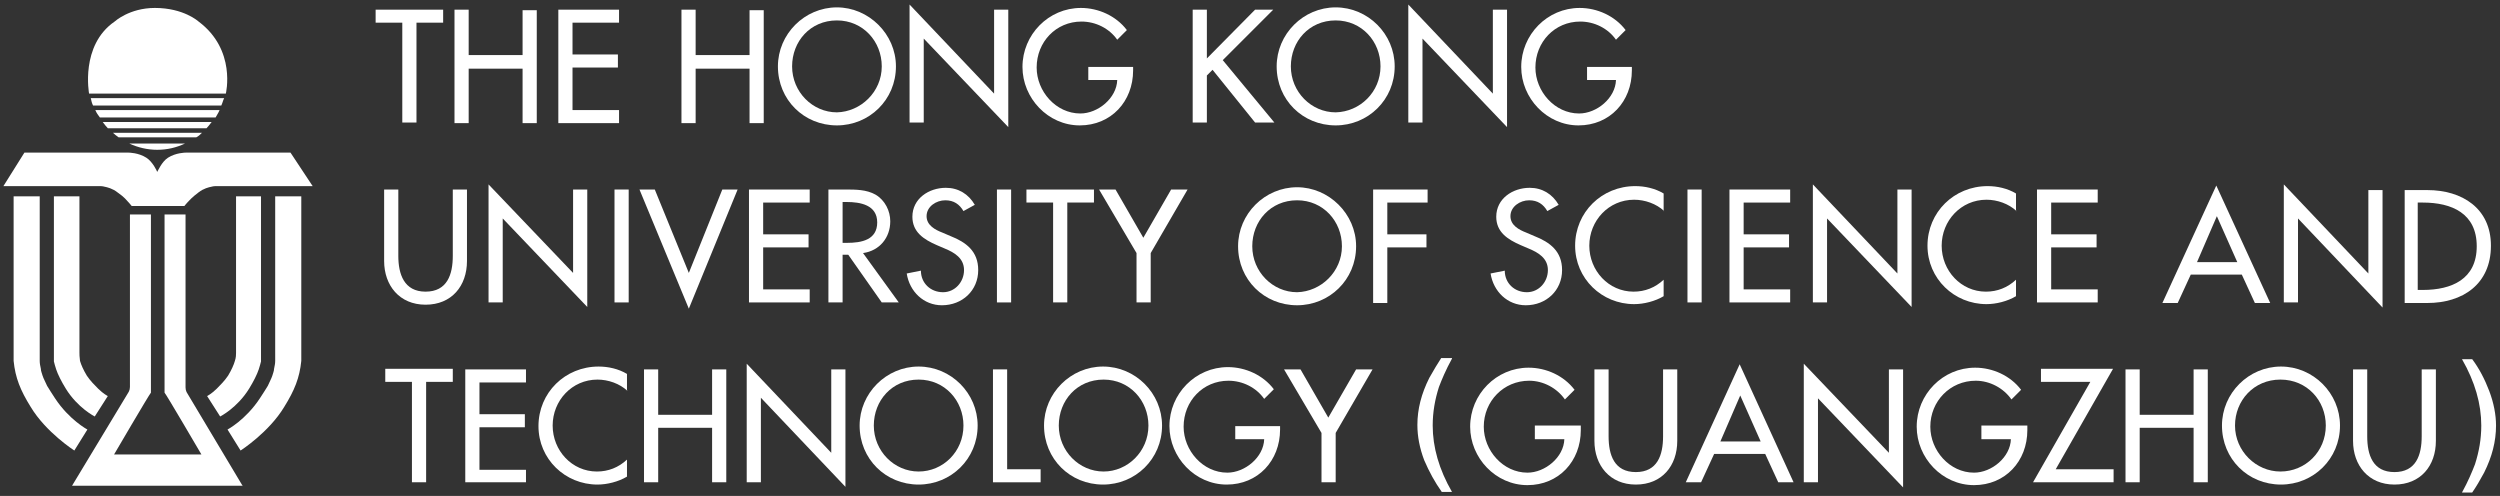 <?xml version="1.0" encoding="utf-8"?>
<!-- Generator: Adobe Illustrator 25.0.1, SVG Export Plug-In . SVG Version: 6.00 Build 0)  -->
<svg version="1.1" id="Layer_1" xmlns="http://www.w3.org/2000/svg" xmlns:xlink="http://www.w3.org/1999/xlink" x="0px" y="0px"
	 viewBox="0 0 440.6 87.4" style="enable-background:new 0 0 440.6 87.4;" xml:space="preserve">
<rect x="0" y="0" width="440.6" height="87.4" fill="#333333" stroke="none"/>
<style type="text/css">
	.st0{fill:#FFFFFF;}
</style>
<g>
	<g>
		<g>
			<g>
				<path class="st0" d="M42.8,85.7L33,69.3c0,0-0.3-0.4-0.3-1l0-0.4v-0.8V37.8h-3.7v30.5v0.9c0.3,0.3,6.5,10.9,6.5,10.9H20.1
					c0,0,6.2-10.6,6.5-10.9v-0.9V37.8h-3.7v29.2v0.8l0,0.4c0,0.6-0.3,1-0.3,1l-9.9,16.4H42.8z"/>
			</g>
			<g>
				<path class="st0" d="M39.8,16.5c0,0,1.9-7.7-4.8-12.7c0,0-2.6-2.4-7.7-2.4c-4.5,0-7.1,2.4-7.1,2.4c-6.1,4.2-4.5,12.7-4.5,12.7
					H39.8z"/>
				<path class="st0" d="M16.4,18.6h22.6c0.2-0.4,0.3-0.9,0.5-1.3H16C16.1,17.8,16.2,18.2,16.4,18.6z"/>
				<path class="st0" d="M38.7,19.4H16.8c0.2,0.5,0.5,0.9,0.8,1.3H38C38.2,20.3,38.5,19.9,38.7,19.4z"/>
				<path class="st0" d="M19,22.6h17.4c0.3-0.3,0.6-0.7,0.9-1.1H18.1C18.4,21.9,18.7,22.3,19,22.6z"/>
				<path class="st0" d="M20.9,24.2h13.7c0.4-0.2,0.7-0.5,1-0.8H19.9C20.2,23.7,20.5,23.9,20.9,24.2z"/>
				<path class="st0" d="M22.8,25.3c1.5,0.7,3.2,1.1,4.9,1.1c1.8,0,3.4-0.4,4.9-1.1H22.8z"/>
			</g>
			<path class="st0" d="M51.2,26.9H32.7c0,0-1.7,0-3.1,0.9c-1.1,0.7-1.8,2.4-1.9,2.5h0c0-0.1-0.8-1.8-1.9-2.5
				c-1.4-0.9-3.1-0.9-3.1-0.9H4.3l-3.7,5.9h17c0,0,0.5,0,0.8,0.1c0.5,0.1,1.4,0.3,2.3,1c1.3,0.9,1.6,1.4,1.9,1.7
				c0.2,0.2,0.6,0.7,0.6,0.7h4.2h0.5l0,0h1.4h3.2c0,0,0.4-0.5,0.6-0.7c0.3-0.3,0.7-0.8,1.9-1.7c0.9-0.7,1.8-0.9,2.3-1
				c0.3-0.1,0.8-0.1,0.8-0.1h17L51.2,26.9z"/>
			<g>
				<g>
					<path class="st0" d="M2.4,34.6v27.8c0,0,0,0.3,0,0.4c0,0.3,0,0.6,0,0.8c0.3,3,1.2,5.2,3,8.1c2.7,4.5,7.7,7.7,7.7,7.7l2.3-3.7
						c0,0-3.2-1.7-5.7-5.5c-0.5-0.8-1-1.5-1.4-2.2c-0.3-0.7-0.6-1.2-0.8-1.8c-0.1-0.4-0.3-0.8-0.3-1.2c-0.1-0.5-0.2-0.9-0.2-1.4
						c0-0.2,0-0.9,0-0.9v-0.1V34.6H2.4z"/>
					<path class="st0" d="M9.5,34.6v28.1c0,0,0,0.1,0,0.2c0,0.1,0,0.3,0,0.5c0,0.1,0,0.2,0,0.3c0.1,0.4,0.2,0.8,0.4,1.4
						c0.3,0.9,0.9,2.1,1.7,3.4c2.1,3.4,5.1,4.9,5.1,4.9l2.3-3.6c0,0-0.8-0.4-1.7-1.3c-0.6-0.6-1.4-1.4-2-2.3c-0.6-1-1-1.9-1.2-2.6
						C14,62.9,14,62.4,14,62.1c0-0.3,0-0.4,0-0.4V34.6H9.5z"/>
				</g>
				<g>
					<path class="st0" d="M53.1,34.6v27.8c0,0,0,0.3,0,0.4c0,0.3,0,0.6,0,0.8c-0.3,3-1.2,5.2-3,8.1c-2.7,4.5-7.7,7.7-7.7,7.7
						l-2.3-3.7c0,0,3.2-1.7,5.7-5.5c0.5-0.8,1-1.5,1.4-2.2c0.3-0.7,0.6-1.2,0.8-1.8c0.1-0.4,0.3-0.8,0.3-1.2
						c0.1-0.5,0.2-0.9,0.2-1.4c0-0.2,0-0.9,0-0.9v-0.1V34.6H53.1z"/>
					<path class="st0" d="M46,34.6v28.1c0,0,0,0.1,0,0.2c0,0.1,0,0.3,0,0.5c0,0.1,0,0.2,0,0.3c-0.1,0.4-0.2,0.8-0.4,1.4
						c-0.3,0.9-0.9,2.1-1.7,3.4c-2.1,3.4-5.1,4.9-5.1,4.9l-2.3-3.6c0,0,0.8-0.4,1.7-1.3c0.6-0.6,1.4-1.4,2-2.3c0.6-1,1-1.9,1.2-2.6
						c0.2-0.6,0.2-1.1,0.2-1.4c0-0.3,0-0.4,0-0.4V34.6H46z"/>
				</g>
			</g>
		</g>
	</g>
	<g>
		<path class="st0" d="M75.1,85h-2.5V67.3h-4.7v-2.3h11.9v2.3h-4.7V85z"/>
		<path class="st0" d="M82,65.1h10.7v2.3h-8.2v5.6h8v2.3h-8v7.5h8.2V85H82V65.1z"/>
		<path class="st0" d="M110.6,68.9c-1.4-1.3-3.4-2-5.3-2c-4.5,0-7.9,3.7-7.9,8.1c0,4.4,3.4,8.1,7.8,8.1c2,0,3.8-0.7,5.3-2.1V84
			c-1.5,0.9-3.5,1.4-5.2,1.4c-5.7,0-10.4-4.5-10.4-10.3c0-5.9,4.7-10.5,10.6-10.5c1.7,0,3.5,0.4,5,1.3V68.9z"/>
		<path class="st0" d="M125.5,73.1v-8h2.5V85h-2.5v-9.6H116V85h-2.5V65.1h2.5v8H125.5z"/>
		<path class="st0" d="M131.6,64.1l14.9,15.7V65.1h2.5v20.7l-14.9-15.7V85h-2.5V64.1z"/>
		<path class="st0" d="M172.3,75c0,5.9-4.7,10.4-10.4,10.4c-5.8,0-10.4-4.5-10.4-10.4c0-5.7,4.7-10.4,10.4-10.4
			C167.6,64.6,172.3,69.3,172.3,75z M169.8,75c0-4.4-3.3-8.1-7.9-8.1c-4.7,0-7.9,3.7-7.9,8.1c0,4.5,3.6,8.1,7.9,8.1
			C166.2,83.1,169.8,79.6,169.8,75z"/>
		<path class="st0" d="M177.4,82.7h6V85H175V65.1h2.5V82.7z"/>
		<path class="st0" d="M204.8,75c0,5.9-4.7,10.4-10.4,10.4c-5.8,0-10.4-4.5-10.4-10.4c0-5.7,4.7-10.4,10.4-10.4
			C200.1,64.6,204.8,69.3,204.8,75z M202.4,75c0-4.4-3.3-8.1-7.9-8.1c-4.7,0-7.9,3.7-7.9,8.1c0,4.5,3.6,8.1,7.9,8.1
			C198.7,83.1,202.4,79.6,202.4,75z"/>
		<path class="st0" d="M225.6,74.9v0.8c0,5.5-3.9,9.7-9.4,9.7c-5.6,0-10.1-4.8-10.1-10.3c0-5.7,4.6-10.4,10.3-10.4
			c3.1,0,6.2,1.4,8.1,3.9l-1.7,1.7c-1.4-2-3.8-3.2-6.3-3.2c-4.5,0-7.9,3.6-7.9,8.1c0,4.2,3.4,8.1,7.7,8.1c3.1,0,6.4-2.7,6.5-5.9
			h-5.1v-2.3H225.6z"/>
		<path class="st0" d="M226.3,65.1h2.9l4.9,8.5l4.9-8.5h2.9l-6.5,11.2V85h-2.5v-8.7L226.3,65.1z"/>
	</g>
	<g>
		<path class="st0" d="M73.4,21.6h-2.5V4h-4.7V1.7h11.9V4h-4.7V21.6z"/>
		<path class="st0" d="M92.1,9.8v-8h2.5v19.9h-2.5v-9.6h-9.5v9.6h-2.5V1.7h2.5v8H92.1z"/>
		<path class="st0" d="M98.4,1.7h10.7V4h-8.2v5.6h8v2.3h-8v7.5h8.2v2.3H98.4V1.7z"/>
		<path class="st0" d="M132.1,9.8v-8h2.5v19.9h-2.5v-9.6h-9.5v9.6h-2.5V1.7h2.5v8H132.1z"/>
		<path class="st0" d="M157.9,11.7c0,5.9-4.7,10.4-10.4,10.4c-5.8,0-10.4-4.5-10.4-10.4c0-5.7,4.7-10.4,10.4-10.4
			C153.1,1.3,157.9,6,157.9,11.7z M155.4,11.7c0-4.4-3.3-8.1-7.9-8.1c-4.7,0-7.9,3.7-7.9,8.1c0,4.5,3.6,8.1,7.9,8.1
			C151.7,19.7,155.4,16.2,155.4,11.7z"/>
		<path class="st0" d="M160.3,0.8l14.9,15.7V1.7h2.5v20.7L162.8,6.8v14.8h-2.5V0.8z"/>
		<path class="st0" d="M199.7,11.6v0.8c0,5.5-3.9,9.7-9.4,9.7c-5.6,0-10.1-4.8-10.1-10.3c0-5.7,4.6-10.4,10.3-10.4
			c3.1,0,6.2,1.4,8.1,3.9l-1.7,1.7c-1.4-2-3.8-3.2-6.3-3.2c-4.5,0-7.9,3.6-7.9,8.1c0,4.2,3.4,8.1,7.7,8.1c3.1,0,6.4-2.7,6.5-5.9
			h-5.1v-2.3H199.7z"/>
		<path class="st0" d="M221.2,1.7h3.2l-8.9,8.9l9.1,11h-3.4l-7.5-9.3l-1,1v8.3h-2.5V1.7h2.5v8.6L221.2,1.7z"/>
		<path class="st0" d="M245.8,11.7c0,5.9-4.7,10.4-10.4,10.4c-5.8,0-10.4-4.5-10.4-10.4c0-5.7,4.7-10.4,10.4-10.4
			C241.1,1.3,245.8,6,245.8,11.7z M243.3,11.7c0-4.4-3.3-8.1-7.9-8.1c-4.7,0-7.9,3.7-7.9,8.1c0,4.5,3.6,8.1,7.9,8.1
			C239.7,19.7,243.3,16.2,243.3,11.7z"/>
		<path class="st0" d="M248.2,0.8l14.9,15.7V1.7h2.5v20.7L250.7,6.8v14.8h-2.5V0.8z"/>
		<path class="st0" d="M287.6,11.6v0.8c0,5.5-3.9,9.7-9.4,9.7c-5.6,0-10.1-4.8-10.1-10.3c0-5.7,4.6-10.4,10.3-10.4
			c3.1,0,6.2,1.4,8.1,3.9l-1.7,1.7c-1.4-2-3.8-3.2-6.3-3.2c-4.5,0-7.9,3.6-7.9,8.1c0,4.2,3.4,8.1,7.7,8.1c3.1,0,6.4-2.7,6.5-5.9
			h-5.1v-2.3H287.6z"/>
	</g>
	<g>
		<path class="st0" d="M70.2,33.4v11.7c0,3.2,1,6.3,4.8,6.3c3.8,0,4.8-3,4.8-6.3V33.4h2.5V46c0,4.4-2.7,7.7-7.3,7.7
			c-4.6,0-7.3-3.4-7.3-7.7V33.4H70.2z"/>
		<path class="st0" d="M86.1,32.5L101,48.1V33.4h2.5v20.7L88.6,38.5v14.8h-2.5V32.5z"/>
		<path class="st0" d="M110.8,53.3h-2.5V33.4h2.5V53.3z"/>
		<path class="st0" d="M121.4,48.1l5.9-14.7h2.7l-8.6,21l-8.7-21h2.7L121.4,48.1z"/>
		<path class="st0" d="M132,33.4h10.7v2.3h-8.2v5.6h8v2.3h-8V51h8.2v2.3H132V33.4z"/>
		<path class="st0" d="M158.4,53.3h-3l-5.9-8.4h-1v8.4H146V33.4h3c1.8,0,3.7,0,5.3,0.9c1.7,1,2.6,2.9,2.6,4.7c0,2.9-1.9,5.2-4.8,5.6
			L158.4,53.3z M148.5,42.8h0.8c2.5,0,5.3-0.5,5.3-3.6c0-3.1-3-3.6-5.4-3.6h-0.7V42.8z"/>
		<path class="st0" d="M169.8,37.2c-0.7-1.2-1.7-1.9-3.2-1.9c-1.6,0-3.3,1.1-3.3,2.8c0,1.6,1.5,2.4,2.8,2.9l1.4,0.6
			c2.8,1.1,4.9,2.7,4.9,6c0,3.6-2.8,6.2-6.4,6.2c-3.2,0-5.7-2.4-6.2-5.6l2.5-0.5c0,2.2,1.7,3.8,3.9,3.8c2.1,0,3.7-1.8,3.7-3.9
			c0-2.1-1.7-3.1-3.4-3.8l-1.4-0.6c-2.3-1-4.3-2.3-4.3-5c0-3.2,2.9-5.1,5.9-5.1c2.2,0,4,1.1,5.1,3L169.8,37.2z"/>
		<path class="st0" d="M178.2,53.3h-2.5V33.4h2.5V53.3z"/>
		<path class="st0" d="M188.1,53.3h-2.5V35.7h-4.7v-2.3h11.9v2.3h-4.7V53.3z"/>
		<path class="st0" d="M193.7,33.4h2.9l4.9,8.5l4.9-8.5h2.9l-6.5,11.2v8.7h-2.5v-8.7L193.7,33.4z"/>
		<path class="st0" d="M239,43.4c0,5.9-4.7,10.4-10.4,10.4c-5.8,0-10.4-4.5-10.4-10.4c0-5.7,4.7-10.4,10.4-10.4
			C234.2,33,239,37.7,239,43.4z M236.5,43.4c0-4.4-3.3-8.1-7.9-8.1c-4.7,0-7.9,3.7-7.9,8.1c0,4.5,3.6,8.1,7.9,8.1
			C232.8,51.4,236.5,47.9,236.5,43.4z"/>
		<path class="st0" d="M244.5,35.7v5.6h6.9v2.3h-6.9v9.8H242V33.4h9.6v2.3H244.5z"/>
		<path class="st0" d="M272.7,37.2c-0.7-1.2-1.7-1.9-3.2-1.9c-1.6,0-3.3,1.1-3.3,2.8c0,1.6,1.5,2.4,2.8,2.9l1.4,0.6
			c2.8,1.1,4.9,2.7,4.9,6c0,3.6-2.8,6.2-6.4,6.2c-3.2,0-5.7-2.4-6.2-5.6l2.5-0.5c0,2.2,1.7,3.8,3.9,3.8c2.1,0,3.7-1.8,3.7-3.9
			c0-2.1-1.7-3.1-3.4-3.8l-1.4-0.6c-2.3-1-4.3-2.3-4.3-5c0-3.2,2.9-5.1,5.9-5.1c2.2,0,4,1.1,5.1,3L272.7,37.2z"/>
		<path class="st0" d="M293.3,37.2c-1.4-1.3-3.4-2-5.3-2c-4.5,0-7.9,3.7-7.9,8.1c0,4.4,3.4,8.1,7.8,8.1c2,0,3.8-0.7,5.3-2.1v2.9
			c-1.5,0.9-3.5,1.4-5.2,1.4c-5.7,0-10.4-4.5-10.4-10.3c0-5.9,4.7-10.5,10.6-10.5c1.7,0,3.5,0.4,5,1.3V37.2z"/>
		<path class="st0" d="M299.9,53.3h-2.5V33.4h2.5V53.3z"/>
		<path class="st0" d="M304.8,33.4h10.7v2.3h-8.2v5.6h8v2.3h-8V51h8.2v2.3h-10.7V33.4z"/>
		<path class="st0" d="M319.5,32.5l14.9,15.7V33.4h2.5v20.7L322,38.5v14.8h-2.5V32.5z"/>
		<path class="st0" d="M355.4,37.2c-1.4-1.3-3.4-2-5.3-2c-4.5,0-7.9,3.7-7.9,8.1c0,4.4,3.4,8.1,7.8,8.1c2,0,3.8-0.7,5.3-2.1v2.9
			c-1.5,0.9-3.5,1.4-5.2,1.4c-5.7,0-10.4-4.5-10.4-10.3c0-5.9,4.7-10.5,10.6-10.5c1.7,0,3.5,0.4,5,1.3V37.2z"/>
		<path class="st0" d="M359,33.4h10.7v2.3h-8.2v5.6h8v2.3h-8V51h8.2v2.3H359V33.4z"/>
	</g>
	<path class="st0" d="M386.1,48.4l-2.3,5h-2.7l9.5-20.7l9.5,20.7h-2.7l-2.3-5H386.1z M390.7,38.1l-3.5,8.1h7.1L390.7,38.1z"/>
	<path class="st0" d="M402.5,32.5l14.9,15.7V33.5h2.5v20.7l-14.9-15.7v14.8h-2.5V32.5z"/>
	<path class="st0" d="M423.7,33.5h4.1c6.1,0,11.2,3.2,11.2,9.8c0,6.8-5,10.1-11.2,10.1h-4V33.5z M426.1,51.1h0.9
		c5.1,0,9.5-1.9,9.5-7.7c0-5.8-4.4-7.7-9.5-7.7h-0.9V51.1z"/>
	<g>
		<g>
			<g>
				<path class="st0" d="M278.6,75v0.8c0,5.5-3.9,9.7-9.4,9.7c-5.6,0-10.1-4.8-10.1-10.3c0-5.7,4.6-10.4,10.3-10.4
					c3.1,0,6.2,1.4,8.1,3.9l-1.7,1.7c-1.4-2-3.8-3.3-6.3-3.3c-4.5,0-8,3.6-8,8.1c0,4.2,3.4,8.1,7.7,8.1c3.1,0,6.4-2.7,6.5-5.9h-5.2
					V75H278.6z"/>
				<path class="st0" d="M283.5,65.1v11.8c0,3.3,1,6.3,4.8,6.3c3.8,0,4.8-3,4.8-6.3V65.1h2.5v12.6c0,4.4-2.7,7.7-7.3,7.7
					c-4.6,0-7.3-3.4-7.3-7.7V65.1H283.5z"/>
				<path class="st0" d="M302.1,80l-2.3,5h-2.7l9.5-20.8l9.5,20.8h-2.7l-2.3-5H302.1z M306.7,69.7l-3.5,8.1h7.1L306.7,69.7z"/>
				<path class="st0" d="M317.9,64.1l15,15.7V65.1h2.5v20.8l-15-15.7V85h-2.5V64.1z"/>
				<path class="st0" d="M357.3,75v0.8c0,5.5-3.9,9.7-9.4,9.7c-5.6,0-10.1-4.8-10.1-10.3c0-5.7,4.6-10.4,10.3-10.4
					c3.1,0,6.2,1.4,8.1,3.9l-1.7,1.7c-1.4-2-3.8-3.3-6.3-3.3c-4.5,0-8,3.6-8,8.1c0,4.2,3.4,8.1,7.7,8.1c3.1,0,6.4-2.7,6.5-5.9h-5.2
					V75H357.3z"/>
				<path class="st0" d="M372.5,82.7V85h-14.2l10.1-17.7h-8.7v-2.3h12.7l-10.1,17.7H372.5z"/>
				<path class="st0" d="M386.6,73.1v-8h2.5V85h-2.5v-9.6h-9.5V85h-2.5V65.1h2.5v8H386.6z"/>
				<path class="st0" d="M412.4,75c0,5.9-4.7,10.4-10.4,10.4c-5.8,0-10.4-4.5-10.4-10.4c0-5.7,4.7-10.4,10.4-10.4
					C407.7,64.6,412.4,69.3,412.4,75z M409.9,75c0-4.4-3.3-8.1-8-8.1c-4.7,0-8,3.7-8,8.1c0,4.5,3.7,8.1,8,8.1
					C406.3,83.1,409.9,79.6,409.9,75z"/>
				<path class="st0" d="M417.2,65.1v11.8c0,3.3,1,6.3,4.8,6.3c3.8,0,4.8-3,4.8-6.3V65.1h2.5v12.6c0,4.4-2.7,7.7-7.3,7.7
					c-4.6,0-7.3-3.4-7.3-7.7V65.1H417.2z"/>
			</g>
		</g>
		<path class="st0" d="M255.9,63.2c-1.1,2-1.8,3.7-2.3,5c-0.7,2.2-1.1,4.4-1.1,6.8c0,3.8,1.1,7.7,3.4,11.7h-1.8
			c-1.2-1.7-2.2-3.5-3.1-5.6c-0.8-2.1-1.2-4.2-1.2-6.2c0-2.8,0.7-5.5,2.1-8.3c0.8-1.4,1.5-2.6,2.1-3.5H255.9z"/>
		<path class="st0" d="M439.9,75c0,2.8-0.7,5.5-2.1,8.3c-0.7,1.3-1.4,2.5-2.1,3.5h-1.8c1.1-2,1.8-3.7,2.3-5c0.7-2.2,1.1-4.4,1.1-6.8
			c0-3.8-1.1-7.7-3.4-11.7h1.8c1.2,1.6,2.2,3.5,3,5.6C439.5,71,439.9,73.1,439.9,75z"/>
	</g>
</g>
</svg>
